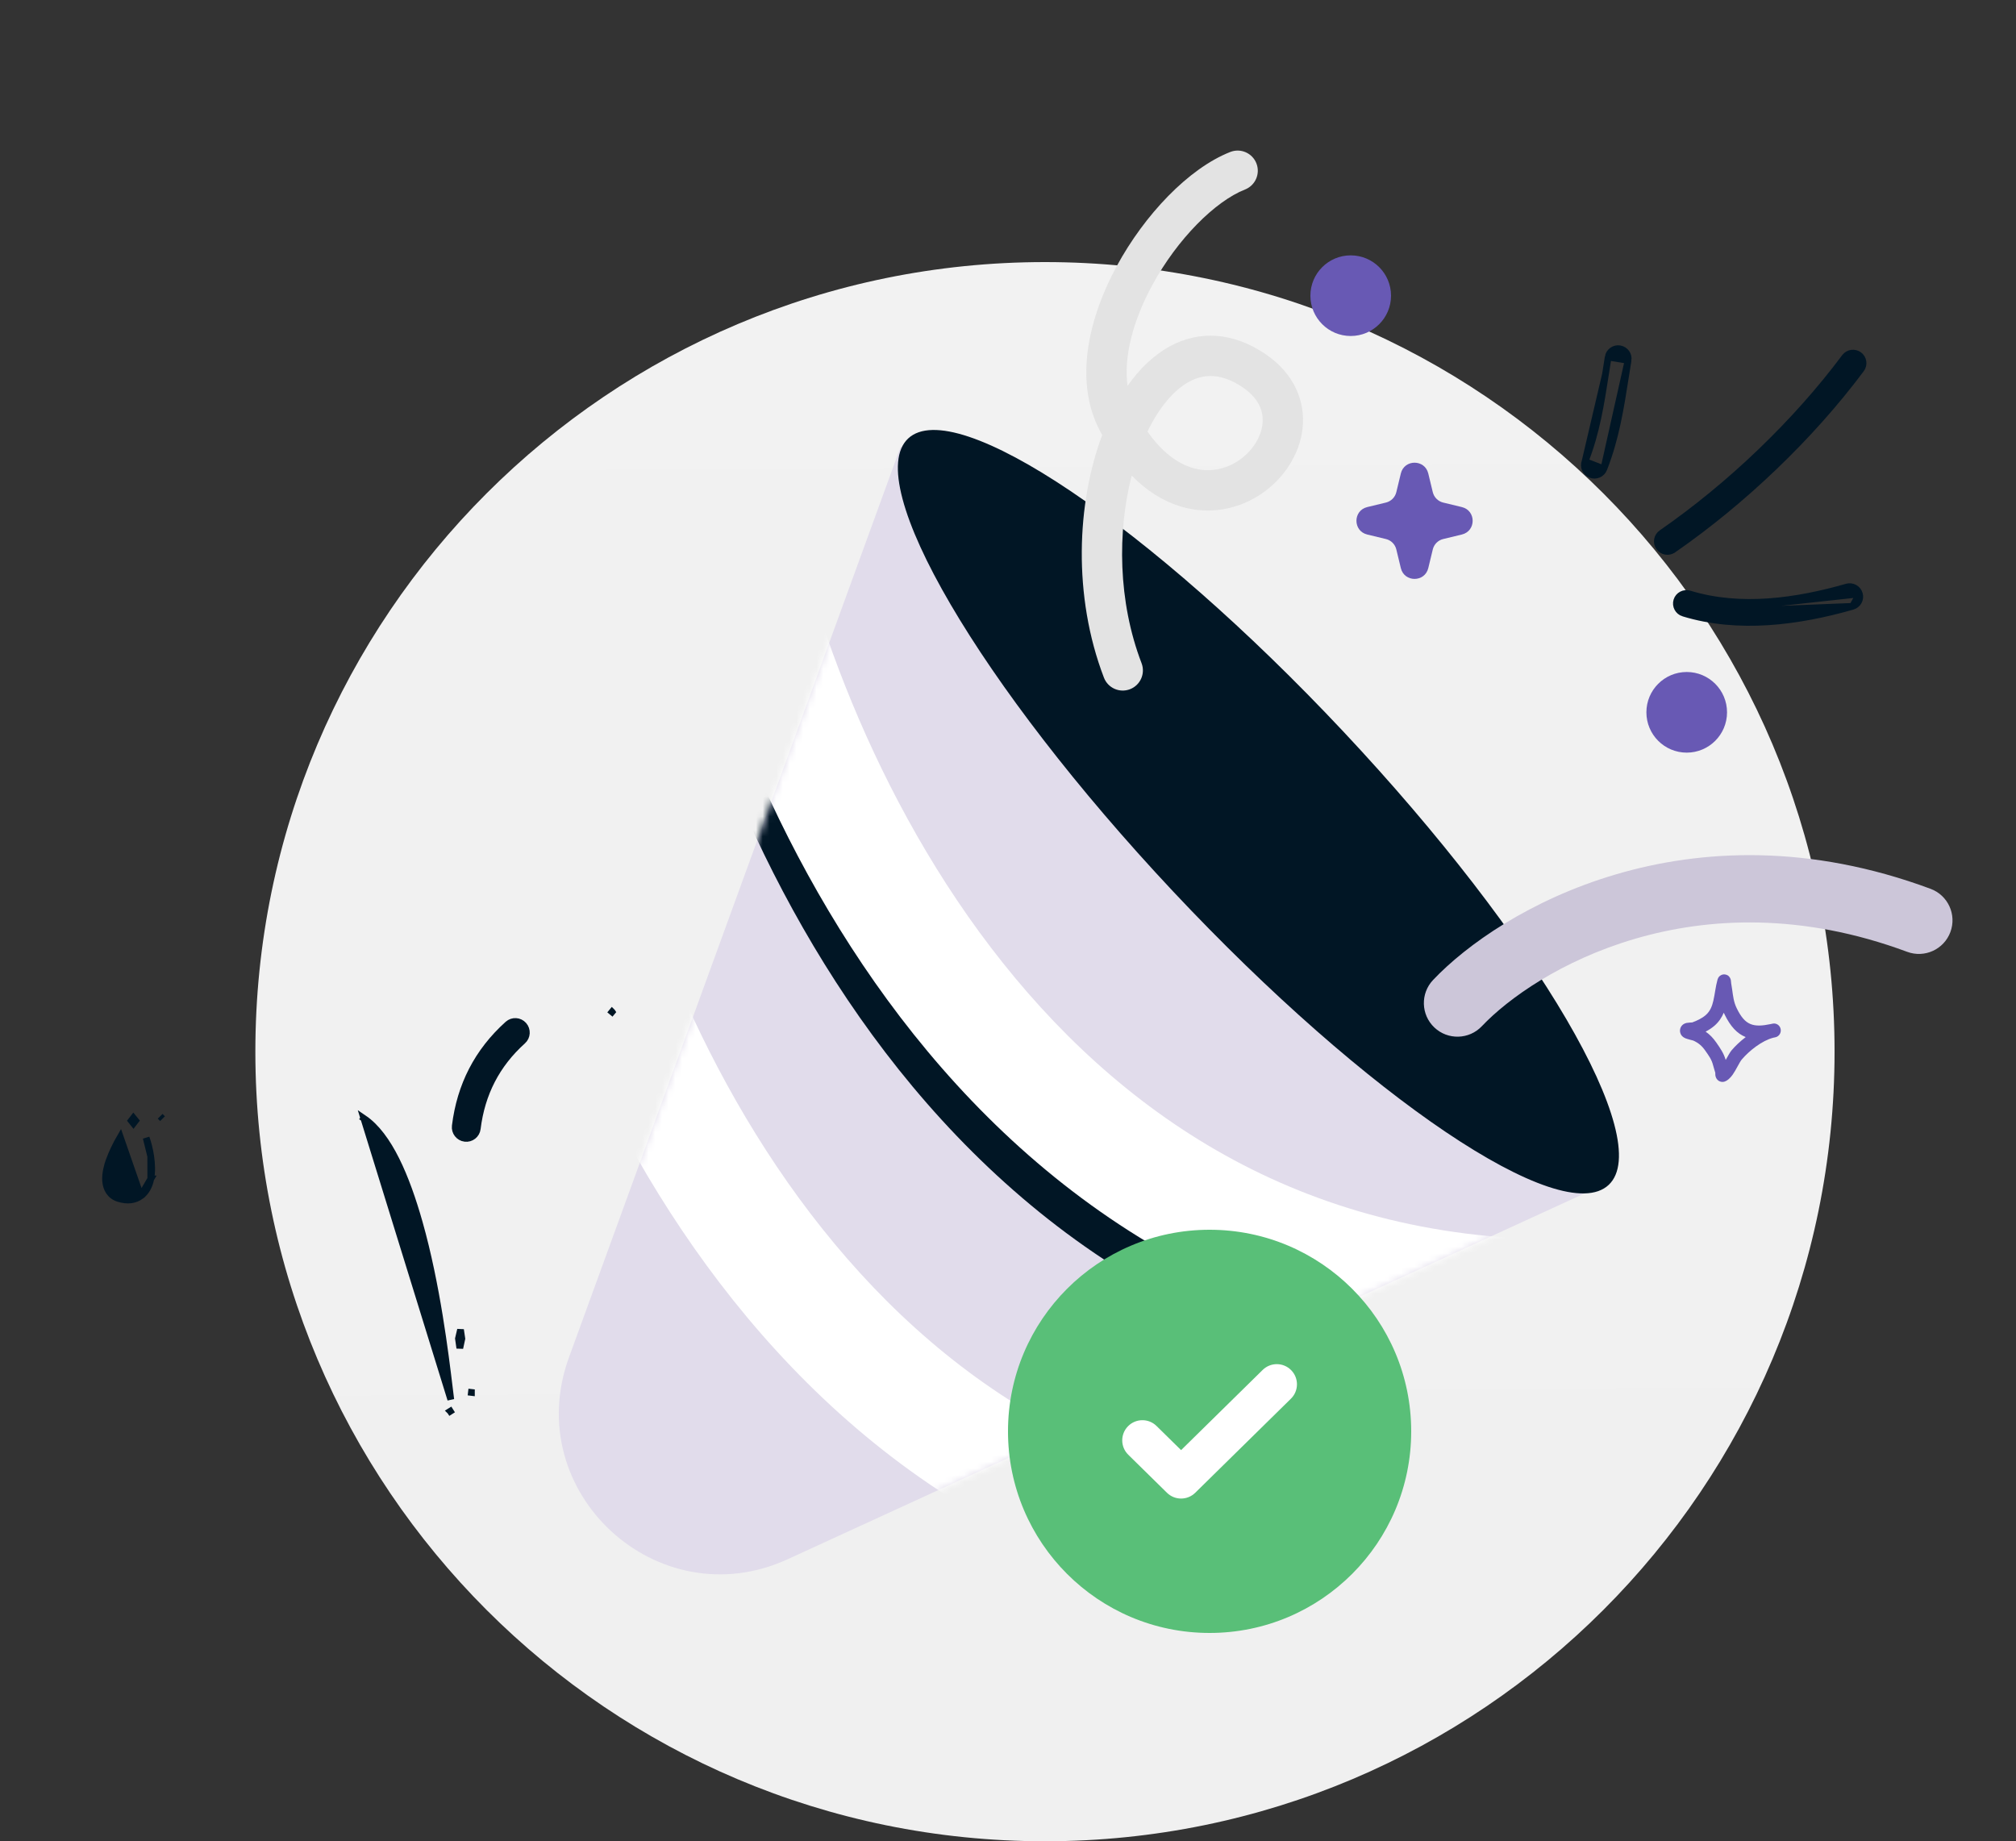 <svg width="300" height="274" viewBox="0 0 300 274" fill="none" xmlns="http://www.w3.org/2000/svg">
<rect x="0" y="0" width="300" height="274" fill="#333333" stroke="none"/>
<path d="M155.5 274C220.393 274 273 221.393 273 156.5C273 91.606 220.393 39 155.5 39C90.606 39 38 91.606 38 156.5C38 221.393 90.606 274 155.5 274Z" fill="url(#paint0_linear_194_824)"/>
<path d="M84.665 202L134.039 66.423L238.157 176.512L117.229 232.024C97.858 240.916 77.372 222.028 84.665 202Z" fill="#E1DCEB"/>
<path d="M199.57 109.239C213.945 124.556 225.533 139.741 232.648 151.902C236.208 157.986 238.634 163.289 239.739 167.459C240.292 169.544 240.507 171.32 240.383 172.756C240.26 174.187 239.804 175.247 239.045 175.959C238.286 176.672 237.2 177.06 235.763 177.092C234.323 177.125 232.564 176.798 230.517 176.114C226.426 174.747 221.287 171.99 215.441 168.052C203.755 160.18 189.334 147.655 174.958 132.338C160.583 117.022 148.995 101.837 141.88 89.676C138.32 83.592 135.894 78.289 134.789 74.118C134.236 72.033 134.021 70.257 134.145 68.821C134.268 67.39 134.724 66.331 135.483 65.618C136.242 64.906 137.328 64.518 138.765 64.485C140.205 64.453 141.964 64.78 144.01 65.463C148.102 66.83 153.241 69.587 159.087 73.525C170.773 81.397 185.194 93.922 199.57 109.239Z" fill="#011625" stroke="#011625"/>
<mask id="mask0_194_824" style="mask-type:alpha" maskUnits="userSpaceOnUse" x="83" y="66" width="156" height="169">
<path d="M84.665 202L134.039 66.423L238.157 176.512L117.229 232.024C97.858 240.916 77.372 222.028 84.665 202Z" fill="#E1DCEB"/>
</mask>
<g mask="url(#mask0_194_824)">
<path fill-rule="evenodd" clip-rule="evenodd" d="M131.723 156.574C110.863 129.256 100.309 96.687 96.904 74.821L113.702 72.206C116.766 91.888 126.438 121.641 145.235 146.257C163.854 170.641 191.096 189.657 229.946 189.657V206.657C184.606 206.657 152.76 184.124 131.723 156.574Z" fill="#011625"/>
<path fill-rule="evenodd" clip-rule="evenodd" d="M133.963 151.35C113.102 124.031 102.548 91.463 99.144 69.597L115.941 66.982C119.005 86.663 128.677 116.416 147.474 141.032C166.094 165.417 193.335 184.432 232.185 184.432V201.432C186.846 201.432 155 178.9 133.963 151.35Z" fill="white"/>
<path fill-rule="evenodd" clip-rule="evenodd" d="M107.093 190.907C86.233 163.588 75.679 131.02 72.274 109.154L89.072 106.539C92.136 126.221 101.808 155.974 120.605 180.59C139.225 204.974 166.466 223.99 205.316 223.99V240.99C159.976 240.99 128.131 218.457 107.093 190.907Z" fill="white"/>
</g>
<circle cx="180" cy="213" r="30" fill="#59BF78"/>
<path fill-rule="evenodd" clip-rule="evenodd" d="M192.139 203.897C193.301 205.078 193.285 206.978 192.103 208.139L177.861 222.139C176.693 223.287 174.822 223.287 173.655 222.139L167.897 216.48C166.715 215.318 166.699 213.419 167.861 212.237C169.022 211.056 170.921 211.039 172.103 212.201L175.758 215.793L187.897 203.86C189.079 202.699 190.978 202.715 192.139 203.897Z" fill="white"/>
<path d="M238.664 69.769L238.664 69.769C240.439 65.261 241.147 60.764 241.888 56.051C242.015 55.248 242.142 54.439 242.276 53.623L238.664 69.769ZM238.664 69.769C238.362 70.539 237.489 70.919 236.72 70.615L236.718 70.614C235.948 70.315 235.568 69.445 235.87 68.677L235.87 68.677M238.664 69.769L235.87 68.677M235.87 68.677C237.564 64.373 238.232 60.062 238.911 55.686M235.87 68.677L238.911 55.686M238.911 55.686C239.042 54.84 239.174 53.992 239.313 53.141L238.911 55.686ZM241.037 51.903C241.855 52.037 242.409 52.807 242.276 53.622L239.313 53.141C239.448 52.323 240.22 51.768 241.037 51.903Z" fill="#011625" stroke="#011625"/>
<path d="M248.983 81.794L248.982 81.794C248.303 82.266 247.367 82.096 246.893 81.418C246.422 80.743 246.588 79.811 247.268 79.338C257.337 72.368 267.201 62.982 274.538 53.148L274.538 53.148C275.031 52.486 275.972 52.349 276.639 52.842C277.302 53.332 277.44 54.27 276.947 54.933C269.429 65.011 259.31 74.64 248.983 81.794Z" fill="#011625" stroke="#011625"/>
<path d="M276.696 88.385L276.696 88.384C276.468 87.591 275.636 87.13 274.838 87.355C267.397 89.484 259.065 90.72 251.399 88.381L251.398 88.381C250.605 88.139 249.766 88.586 249.526 89.372L249.526 89.372C249.285 90.157 249.73 90.997 250.522 91.239L276.696 88.385ZM276.696 88.385C276.923 89.17 276.467 90 275.667 90.231M276.696 88.385L275.667 90.231M275.667 90.231C267.571 92.545 258.653 93.721 250.522 91.239L275.667 90.231Z" fill="#011625" stroke="#011625"/>
<circle cx="250.999" cy="106" r="6" fill="#6859B4"/>
<circle cx="200.999" cy="44" r="6" fill="#6859B4"/>
<path d="M212.542 70.461C212.024 68.317 208.974 68.317 208.457 70.461L207.786 73.238C207.601 74.004 207.003 74.602 206.237 74.787L203.46 75.458C201.316 75.975 201.316 79.025 203.46 79.542L206.237 80.213C207.003 80.398 207.601 80.996 207.786 81.762L208.457 84.539C208.974 86.683 212.024 86.683 212.542 84.539L213.212 81.762C213.397 80.996 213.995 80.398 214.761 80.213L217.538 79.542C219.682 79.025 219.682 75.975 217.538 75.458L214.761 74.787C213.995 74.602 213.397 74.004 213.212 73.238L212.542 70.461Z" fill="#6859B4"/>
<path fill-rule="evenodd" clip-rule="evenodd" d="M186.965 24.311C187.571 25.852 186.813 27.594 185.271 28.2C180.869 29.931 175.229 35.506 171.463 42.444C168.597 47.726 167.204 53.06 167.789 57.426C169.55 54.912 171.658 52.85 174.104 51.525C178.487 49.151 183.489 49.403 188.331 52.702C192.562 55.586 194.287 59.688 193.83 63.776C193.394 67.684 191.01 71.218 187.775 73.437C184.492 75.69 180.133 76.729 175.637 75.352C173.088 74.571 170.643 73.062 168.406 70.77C166.272 79.079 166.349 89.486 169.876 98.69C170.469 100.237 169.696 101.972 168.148 102.565C166.601 103.158 164.866 102.384 164.274 100.837C159.622 88.698 160.226 74.835 164.019 64.738C163.912 64.543 163.805 64.346 163.699 64.146C159.708 56.611 162.098 47.122 166.19 39.583C170.313 31.984 176.853 25.063 183.075 22.616C184.617 22.01 186.358 22.769 186.965 24.311ZM170.756 64.222C173.022 67.441 175.373 68.996 177.394 69.615C179.939 70.394 182.42 69.835 184.38 68.49C186.389 67.112 187.651 65.046 187.868 63.109C188.064 61.352 187.45 59.362 184.952 57.661C181.787 55.503 179.187 55.595 176.962 56.801C174.742 58.003 172.544 60.519 170.756 64.222Z" fill="#E3E3E3"/>
<path fill-rule="evenodd" clip-rule="evenodd" d="M283.808 141.642C252.362 129.954 228.297 144.487 220.516 152.707C218.617 154.713 215.453 154.799 213.447 152.901C211.442 151.002 211.355 147.838 213.254 145.832C223.136 135.393 251.267 118.878 287.292 132.268C289.881 133.23 291.199 136.108 290.237 138.697C289.275 141.285 286.397 142.604 283.808 141.642Z" fill="#CCC6D9"/>
<path fill-rule="evenodd" clip-rule="evenodd" d="M251.818 152.149C252.519 151.892 253.258 151.55 253.827 151.056C254.503 150.469 254.779 149.712 254.963 148.916C255.2 147.893 255.295 146.804 255.583 145.779C255.689 145.399 255.894 145.255 255.982 145.191C256.204 145.03 256.429 144.987 256.64 145.003C256.891 145.022 257.235 145.119 257.461 145.551C257.493 145.612 257.535 145.706 257.563 145.835C257.584 145.93 257.597 146.225 257.619 146.347C257.673 146.647 257.719 146.947 257.762 147.249C257.904 148.253 257.986 149.106 258.436 150.028C259.046 151.281 259.657 152.047 260.486 152.387C261.288 152.715 262.247 152.653 263.471 152.396C263.588 152.367 263.703 152.342 263.818 152.322C264.358 152.225 264.874 152.589 264.98 153.142C265.086 153.694 264.743 154.232 264.208 154.354C264.096 154.379 263.986 154.403 263.877 154.425C262.222 154.846 260.306 156.349 259.192 157.665C258.849 158.07 258.346 159.205 257.834 159.928C257.456 160.462 257.03 160.814 256.674 160.938C256.434 161.022 256.233 161.009 256.066 160.967C255.824 160.906 255.623 160.771 255.469 160.557C255.385 160.439 255.308 160.282 255.271 160.082C255.253 159.985 255.251 159.74 255.251 159.629C255.147 159.259 255.019 158.899 254.926 158.526C254.704 157.637 254.268 157.075 253.75 156.331C253.265 155.635 252.745 155.198 251.983 154.849C251.883 154.824 251.083 154.623 250.8 154.507C250.387 154.338 250.19 154.054 250.119 153.901C249.997 153.641 249.985 153.415 250.009 153.226C250.045 152.947 250.167 152.708 250.383 152.515C250.517 152.396 250.717 152.279 250.985 152.222C251.192 152.178 251.741 152.152 251.818 152.149ZM256.514 150.7C256.551 150.785 256.591 150.87 256.632 150.956C257.526 152.791 258.526 153.815 259.74 154.312L259.781 154.328C258.968 154.948 258.233 155.641 257.671 156.305C257.439 156.579 257.133 157.147 256.801 157.729C256.501 156.724 256.009 156.014 255.39 155.125C254.917 154.447 254.422 153.936 253.813 153.52C254.286 153.271 254.736 152.979 255.129 152.639C255.782 152.071 256.214 151.414 256.514 150.7Z" fill="#6859B4"/>
<path d="M77.783 154.891L77.783 154.891C78.459 154.283 78.517 153.238 77.909 152.558C77.304 151.875 76.259 151.817 75.582 152.426C71.067 156.489 68.494 161.529 67.751 167.549C67.637 168.455 68.282 169.282 69.182 169.396L69.183 169.396C70.088 169.511 70.913 168.866 71.022 167.96C71.665 162.745 73.879 158.403 77.783 154.891Z" fill="#011625" stroke="#011625"/>
<path d="M54.141 166.423C57.873 168.962 60.466 175.139 62.393 181.944C65.004 191.161 66.266 201.575 66.859 206.464C66.948 207.195 67.021 207.803 67.082 208.265L54.141 166.423ZM54.141 166.423L53.859 166.836C53.859 166.836 53.859 166.836 53.859 166.836L54.141 166.423ZM22.436 175.435L22.435 175.435C22.219 176.506 21.728 177.418 20.947 177.98L22.436 175.435ZM22.436 175.435C22.641 174.413 22.595 173.202 22.429 172.075M22.436 175.435L22.429 172.075M22.429 172.075C22.28 171.061 22.029 170.082 21.752 169.321L22.429 172.075ZM70.152 207.207L69.655 207.15L70.152 207.209C70.152 207.208 70.152 207.207 70.152 207.207ZM17.897 169.205C17.242 170.328 16.679 171.508 16.227 172.736C16.006 173.334 15.632 174.629 15.714 175.72C15.8 176.911 16.379 177.942 17.594 178.336L17.595 178.336C19.017 178.795 20.127 178.569 20.947 177.98L17.897 169.205ZM-5.338 162.677C-5.339 162.677 -5.339 162.678 -5.339 162.678C-5.339 162.678 -5.339 162.678 -5.339 162.678L-5.061 163.093L-5.338 162.677ZM20.174 166.755C20.068 166.621 19.96 166.488 19.851 166.357C19.745 166.491 19.64 166.625 19.537 166.761C19.645 166.893 19.753 167.027 19.859 167.163C19.962 167.026 20.067 166.89 20.174 166.755ZM68.729 199.209C68.666 198.772 68.6 198.325 68.531 197.87C68.424 198.309 68.32 198.748 68.221 199.189C68.292 199.678 68.359 200.156 68.424 200.62C68.521 200.148 68.623 199.678 68.729 199.209ZM91.079 150.582C91.079 150.582 91.079 150.582 91.078 150.581C91.078 150.581 91.078 150.581 91.077 150.58L90.76 150.967L91.079 150.582ZM67.002 210.006C67.002 210.006 67.003 210.007 67.003 210.007C67.004 210.009 67.005 210.011 67.006 210.012L67.427 209.742L67.002 210.006ZM24.184 166.472C24.184 166.472 24.184 166.472 24.184 166.472L23.833 166.116L24.184 166.472ZM19.205 174.774L19.205 174.775C19.17 174.947 19.14 175.071 19.102 175.165C19.073 175.237 19.048 175.268 19.034 175.282C19.028 175.282 19.019 175.282 19.006 175.282C19.003 175.282 19.001 175.282 18.999 175.281C18.999 175.278 18.999 175.275 18.999 175.272C19.026 174.801 19.179 174.279 19.293 173.957C19.284 174.248 19.256 174.524 19.205 174.774Z" fill="#011625" stroke="#011625"/>
<defs>
<linearGradient id="paint0_linear_194_824" x1="154.594" y1="0.739" x2="157.001" y2="413.381" gradientUnits="userSpaceOnUse">
<stop stop-color="#F2F2F2"/>
<stop offset="1" stop-color="#EFEFEF"/>
</linearGradient>
</defs>
</svg>
